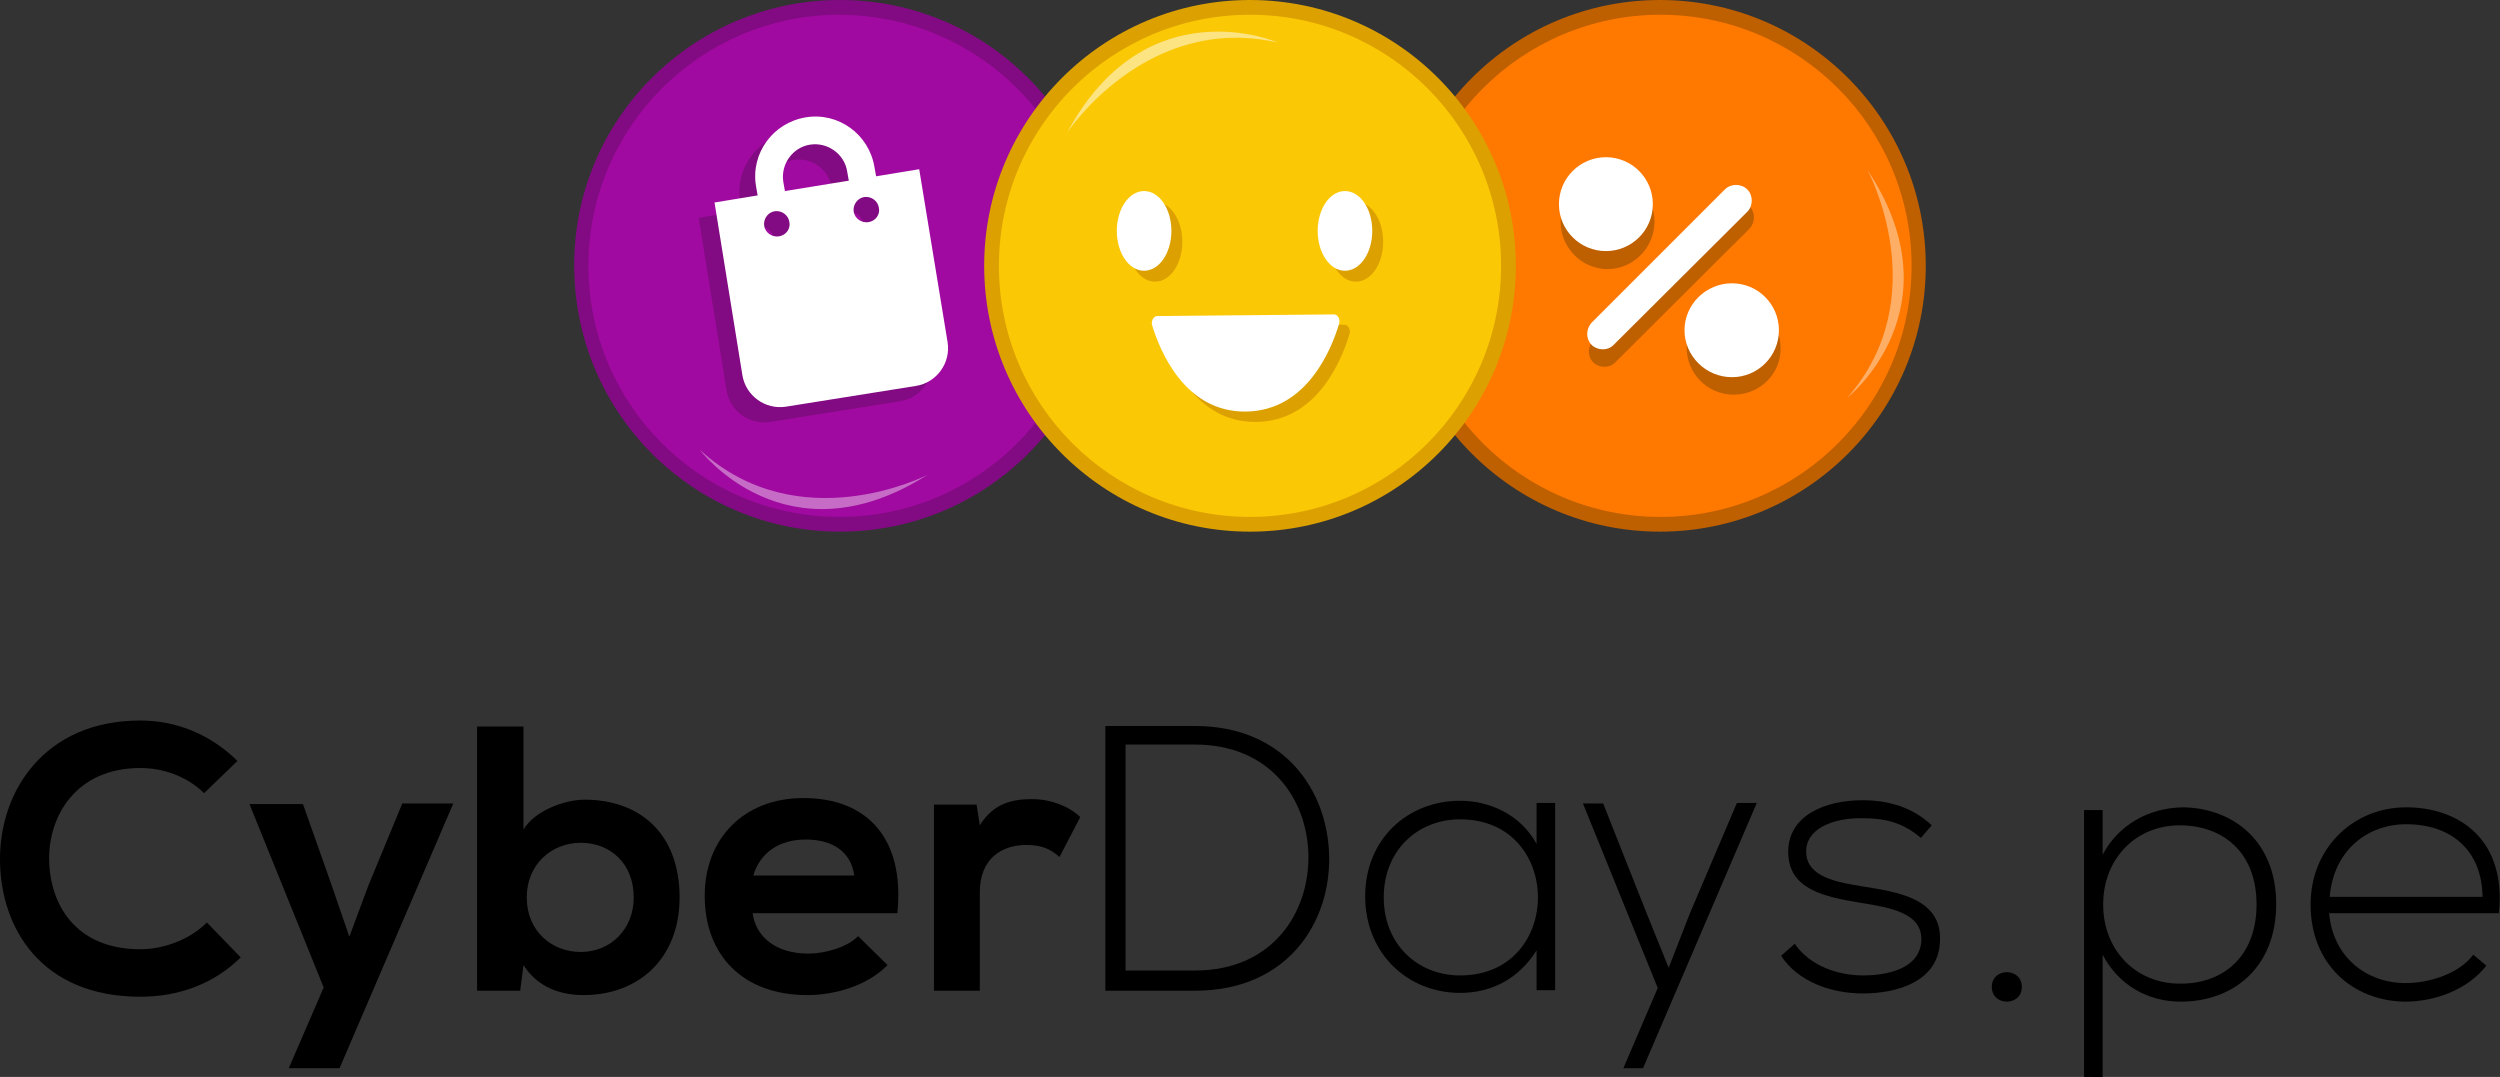 <?xml version="1.0" encoding="utf-8"?>
<!-- Generator: Adobe Illustrator 22.1.0, SVG Export Plug-In . SVG Version: 6.00 Build 0)  -->
<svg version="1.1" id="Capa_1" xmlns="http://www.w3.org/2000/svg" xmlns:xlink="http://www.w3.org/1999/xlink" x="0px" y="0px"
	 viewBox="0 0 458 197.3" style="enable-background:new 0 0 458 197.3;" xml:space="preserve">
<rect x="0" y="0" width="458" height="197.3" fill="#333333" stroke="none"/>
<style type="text/css">
	.st0{fill:#BE5F00;}
	.st1{fill:#FF7800;}
	.st2{fill:#FFFFFF;}
	.st3{fill:#820A82;}
	.st4{fill:#A00AA0;}
	.st5{fill:#DCA000;}
	.st6{fill:#FAC805;}
	.st7{opacity:0.4;fill:#FFFFFF;}
	.st8{opacity:0.5;fill:#FFFFFF;}
</style>
<g>
	<g>
		<path class="st0" d="M352.8,48.7c0,26.9-21.8,48.7-48.7,48.7c-26.9,0-48.7-21.8-48.7-48.7c0-26.9,21.8-48.7,48.7-48.7
			C331,0,352.8,21.8,352.8,48.7z"/>
		<path class="st1" d="M350.2,48.7c0,25.4-20.6,46-46,46c-25.4,0-46-20.6-46-46c0-25.4,20.6-46,46-46
			C329.6,2.7,350.2,23.3,350.2,48.7z"/>
		<g>
			<g>
				<path class="st0" d="M285.9,40.6c0-4.8,3.9-8.6,8.6-8.6c4.8,0,8.6,3.9,8.6,8.6c0,4.8-3.9,8.7-8.6,8.7
					C289.8,49.3,285.9,45.4,285.9,40.6z"/>
				<path class="st0" d="M295.9,66.4c-0.6,0.6-1.3,0.8-2,0.8c-0.7,0-1.5-0.3-2-0.8c-1.1-1.1-1.1-2.9,0-4.1l24.5-24.5
					c1.1-1.1,3-1.1,4.1,0c1.1,1.1,1.1,2.9,0,4.1L295.9,66.4z"/>
				<path class="st0" d="M317.6,72.3c-4.8,0-8.6-3.9-8.6-8.6c0-4.8,3.9-8.6,8.6-8.6c4.8,0,8.6,3.9,8.6,8.6
					C326.3,68.5,322.4,72.3,317.6,72.3z"/>
			</g>
			<g>
				<path class="st2" d="M285.6,37.4c0-4.8,3.9-8.6,8.6-8.6c4.8,0,8.6,3.9,8.6,8.6c0,4.8-3.9,8.6-8.6,8.6
					C289.5,46,285.6,42.2,285.6,37.4z"/>
				<path class="st2" d="M295.6,63.2c-0.6,0.6-1.3,0.8-2,0.8c-0.7,0-1.5-0.3-2-0.8c-1.1-1.1-1.1-2.9,0-4.1L316,34.7
					c1.1-1.1,3-1.1,4.1,0c1.1,1.1,1.1,3,0,4.1L295.6,63.2z"/>
				<path class="st2" d="M317.3,69.1c-4.8,0-8.7-3.9-8.7-8.6s3.9-8.6,8.7-8.6c4.8,0,8.6,3.9,8.6,8.6S322.1,69.1,317.3,69.1z"/>
			</g>
		</g>
		<path class="st3" d="M202.6,48.7c0,26.9-21.8,48.7-48.7,48.7c-26.9,0-48.7-21.8-48.7-48.7C105.1,21.8,127,0,153.9,0
			C180.8,0,202.6,21.8,202.6,48.7z"/>
		<path class="st4" d="M199.8,48.7c0,25.4-20.6,46-46,46c-25.4,0-46-20.6-46-46c0-25.4,20.6-46,46-46
			C179.3,2.8,199.8,23.3,199.8,48.7z"/>
		<g>
			<g>
				<path class="st3" d="M157.6,35.1l-0.3-1.7c-1-6-6.6-10.1-12.6-9.1c-6,1-10.1,6.6-9.1,12.6l0.3,1.7l-7.9,1.3l5.1,31.6
					c0.6,3.8,4.2,6.4,8,5.8l23.8-3.8c3.8-0.6,6.4-4.2,5.8-8l-5.1-31.6L157.6,35.1z M139.8,46.2c-1.3,0.2-2.5-0.7-2.7-1.9
					c-0.2-1.3,0.7-2.5,1.9-2.7c1.3-0.2,2.5,0.7,2.7,1.9C141.9,44.8,141.1,46,139.8,46.2z M152.6,35.9l-11.7,1.9l-0.3-1.7
					c-0.5-3.2,1.7-6.3,4.9-6.8c3.2-0.5,6.3,1.7,6.8,4.9L152.6,35.9z M156.2,43.5c-1.3,0.2-2.5-0.7-2.7-1.9c-0.2-1.3,0.7-2.5,1.9-2.7
					c1.3-0.2,2.5,0.7,2.7,1.9C158.3,42.2,157.4,43.3,156.2,43.5z"/>
			</g>
			<g>
				<path class="st2" d="M160.5,32.3l-0.3-1.7c-1-6-6.6-10.1-12.6-9.1c-6,1-10.1,6.6-9.1,12.6l0.3,1.7l-7.9,1.3l5.1,31.6
					c0.6,3.8,4.2,6.4,8,5.8l23.8-3.8c3.8-0.6,6.4-4.2,5.8-8L168.4,31L160.5,32.3z M142.7,43.3c-1.3,0.2-2.5-0.7-2.7-1.9
					c-0.2-1.3,0.7-2.5,1.9-2.7c1.3-0.2,2.5,0.7,2.7,1.9C144.9,41.9,144,43.1,142.7,43.3z M155.5,33.1L143.8,35l-0.3-1.7
					c-0.5-3.2,1.7-6.3,4.9-6.8c3.2-0.5,6.3,1.7,6.8,4.9L155.5,33.1z M159.1,40.7c-1.3,0.2-2.5-0.7-2.7-1.9c-0.2-1.3,0.7-2.5,1.9-2.7
					c1.3-0.2,2.5,0.7,2.7,1.9C161.3,39.3,160.4,40.5,159.1,40.7z"/>
			</g>
		</g>
		<path class="st5" d="M277.7,48.7c0,26.9-21.8,48.7-48.7,48.7c-26.9,0-48.7-21.8-48.7-48.7C180.3,21.8,202.1,0,229,0
			C255.9,0,277.7,21.8,277.7,48.7z"/>
		<path class="st6" d="M275,48.7c0,25.4-20.6,46-46,46c-25.4,0-46-20.6-46-46c0-25.4,20.6-46,46-46C254.4,2.7,275,23.3,275,48.7z"/>
		<g>
			<g>
				<g>
					<g id="XMLID_3_">
						<path id="XMLID_4_" class="st5" d="M213.9,59.8c-0.7,0-1.2,1-0.9,1.8c1.4,4.5,5.9,15.8,17.1,15.7c11.2-0.1,15.7-11.4,17.1-16
							c0.3-0.9-0.2-1.8-0.9-1.8L213.9,59.8z"/>
					</g>
					<g>
						<path class="st5" d="M216.6,44.3c0,4-2.2,7.3-5,7.3c-2.8,0-5-3.3-5-7.3c0-4,2.2-7.3,5-7.3C214.3,36.9,216.6,40.2,216.6,44.3z"
							/>
						<path class="st5" d="M253.4,44.3c0,4-2.2,7.3-5,7.3c-2.8,0-5-3.3-5-7.3c0-4,2.2-7.3,5-7.3C251.1,36.9,253.4,40.2,253.4,44.3z"
							/>
					</g>
				</g>
				<g>
					<g id="XMLID_1_">
						<path id="XMLID_2_" class="st2" d="M212,57.9c-0.7,0-1.2,1-0.9,1.8c1.4,4.5,5.9,15.8,17.1,15.7c11.2-0.1,15.7-11.4,17.1-16
							c0.3-0.9-0.2-1.8-0.9-1.8L212,57.9z"/>
					</g>
					<g>
						<path class="st2" d="M214.6,42.3c0,4-2.2,7.3-5,7.3c-2.8,0-5-3.3-5-7.3c0-4,2.2-7.3,5-7.3C212.4,35,214.6,38.3,214.6,42.3z"/>
						<path class="st2" d="M251.4,42.3c0,4-2.2,7.3-5,7.3c-2.8,0-5-3.3-5-7.3c0-4,2.2-7.3,5-7.3C249.2,35,251.4,38.3,251.4,42.3z"/>
					</g>
				</g>
			</g>
		</g>
		<path class="st7" d="M169.9,87c0,0-23.5,12.1-41.7-4.6C128.2,82.4,144,103.4,169.9,87z"/>
		<path class="st8" d="M195.5,24.3c0,0,14.5-22,38.6-16.5C234.2,7.8,210-2.7,195.5,24.3z"/>
		<path class="st7" d="M342.1,31.1c0,0,12.6,23.2-3.7,41.8C338.4,72.9,359,56.6,342.1,31.1z"/>
	</g>
	<g>
		<g>
			<path d="M44.1,175.4c-5,4.9-11.4,7.2-18.4,7.2c-18,0-25.6-12.4-25.7-25C-0.1,144.9,8.2,132,25.7,132c6.6,0,12.8,2.5,17.8,7.4
				l-6.1,5.9c-3.2-3.1-7.5-4.6-11.7-4.6c-11.7,0-16.8,8.7-16.7,16.8c0.1,8,4.7,16.4,16.7,16.4c4.2,0,9-1.7,12.2-4.9L44.1,175.4z"/>
			<path d="M83,147.3l-20.8,48.4h-9.3l6.4-14.8l-13.6-33.6h9.8l5.2,14.7l3.3,9.6l3.5-9.4l6.2-15H83z"/>
			<path d="M95.9,133.1V152c2-3.5,7.6-5.5,11.2-5.5c10,0,17.4,6.1,17.4,17.9c0,11.2-7.5,17.9-17.6,17.9c-4.2,0-8.4-1.4-11-5.5
				l-0.6,4.7h-7.9v-48.4H95.9z M96.5,164.4c0,6.2,4.6,10,9.9,10c5.4,0,9.7-4.1,9.7-10c0-6.2-4.3-10-9.7-10
				C101,154.4,96.5,158.4,96.5,164.4z"/>
			<path d="M137.9,167.4c0.6,4.2,4.2,7.3,10.2,7.3c3.1,0,7.2-1.2,9.1-3.2l5.4,5.3c-3.6,3.7-9.5,5.5-14.7,5.5
				c-11.8,0-18.8-7.3-18.8-18.2c0-10.4,7.1-17.9,18.1-17.9c11.4,0,18.6,7.1,17.2,21.1H137.9z M156.5,160.4c-0.6-4.4-4-6.6-8.9-6.6
				c-4.6,0-8.3,2.2-9.6,6.6H156.5z"/>
			<path d="M178.9,147.3l0.6,3.9c2.6-4.2,6.2-4.8,9.6-4.8c3.5,0,6.9,1.4,8.8,3.3l-3.8,7.3c-1.7-1.5-3.3-2.2-6.1-2.2
				c-4.4,0-8.5,2.4-8.5,8.7v18h-8.4v-34.1H178.9z"/>
			<path d="M243.5,156.7c0.3,12.3-7.6,24.8-24.6,24.8c-5.5,0-10.9,0-16.4,0V133c5.5,0,10.9,0,16.4,0
				C235.3,133,243.2,144.8,243.5,156.7z M206.2,136.5v41.3h12.7c14.4,0,21-10.8,20.8-21.2c-0.2-10.1-6.9-20.2-20.8-20.2H206.2z"/>
			<path d="M284.9,147.2c0,11.4,0,22.8,0,34.2h-3.4v-7.3c-3.3,5.3-8.4,7.8-14,7.8c-9.6,0-17.4-7.2-17.4-17.7s7.8-17.5,17.4-17.5
				c5.5,0,11.1,2.6,14,7.9v-7.5H284.9z M253.5,164.4c0,8.6,6.2,14.3,14,14.3c19,0,19-28.6,0-28.6
				C259.7,150.1,253.5,155.8,253.5,164.4z"/>
			<path d="M321.8,147.2L301,195.7h-3.6l6.3-14.7L290,147.2h3.7l8,20.2l4,9.9l3.9-10l8.6-20.2H321.8z"/>
			<path d="M351.9,153.5c-3.5-3-6.9-3.6-10.7-3.6c-5.3-0.1-10.5,1.9-10.3,6.3c0.1,4.6,6.1,5.5,10.4,6.2c6.1,1,14.5,2.1,14.1,10
				c-0.2,7.5-8,9.6-14.1,9.6s-12-2.3-15-6.9l2.5-2.2c2.8,4.1,8,5.8,12.5,5.8c4.2,0,10.5-1.1,10.7-6.5c0.1-4.9-5.5-5.9-11.1-6.8
				c-6.6-1.1-13.2-2.4-13.3-9.2c-0.1-6.7,6.6-9.6,13.6-9.6c5,0,9.3,1.4,12.7,4.6L351.9,153.5z"/>
		</g>
		<g>
			<path d="M370.4,180.8c0,3.6-5.5,3.6-5.5,0C364.9,177.2,370.4,177.2,370.4,180.8z"/>
			<path d="M381.8,197.3v-48.9h3.4v8.2c2.7-5.2,8.2-8.7,15-8.7c9.4,0.3,16.8,6.6,16.8,17.7c0,11.6-7.8,17.9-17.5,17.9
				c-5.9,0-11.3-2.9-14.3-8.6v22.4H381.8z M413.4,165.7c0-9.7-6.3-14.5-14.1-14.5c-8,0-14,6.1-14,14.5c0,8.5,6.1,14.5,14,14.5
				C407.1,180.3,413.4,175.4,413.4,165.7z"/>
			<path d="M423.3,165.7c0-10.3,7.8-17.8,17.5-17.8c9.7,0,18.4,5.9,17,19.4h-31.1c0.7,8.1,6.9,12.8,14,12.8c4.5,0,9.9-1.8,12.4-5.2
				l2.4,2c-3.4,4.4-9.4,6.6-14.9,6.6C431.1,183.4,423.3,176.7,423.3,165.7z M454.8,164.3c-0.1-8.5-5.7-13.3-14-13.3
				c-7.1,0-13.3,4.8-14,13.3H454.8z"/>
		</g>
	</g>
</g>
</svg>
